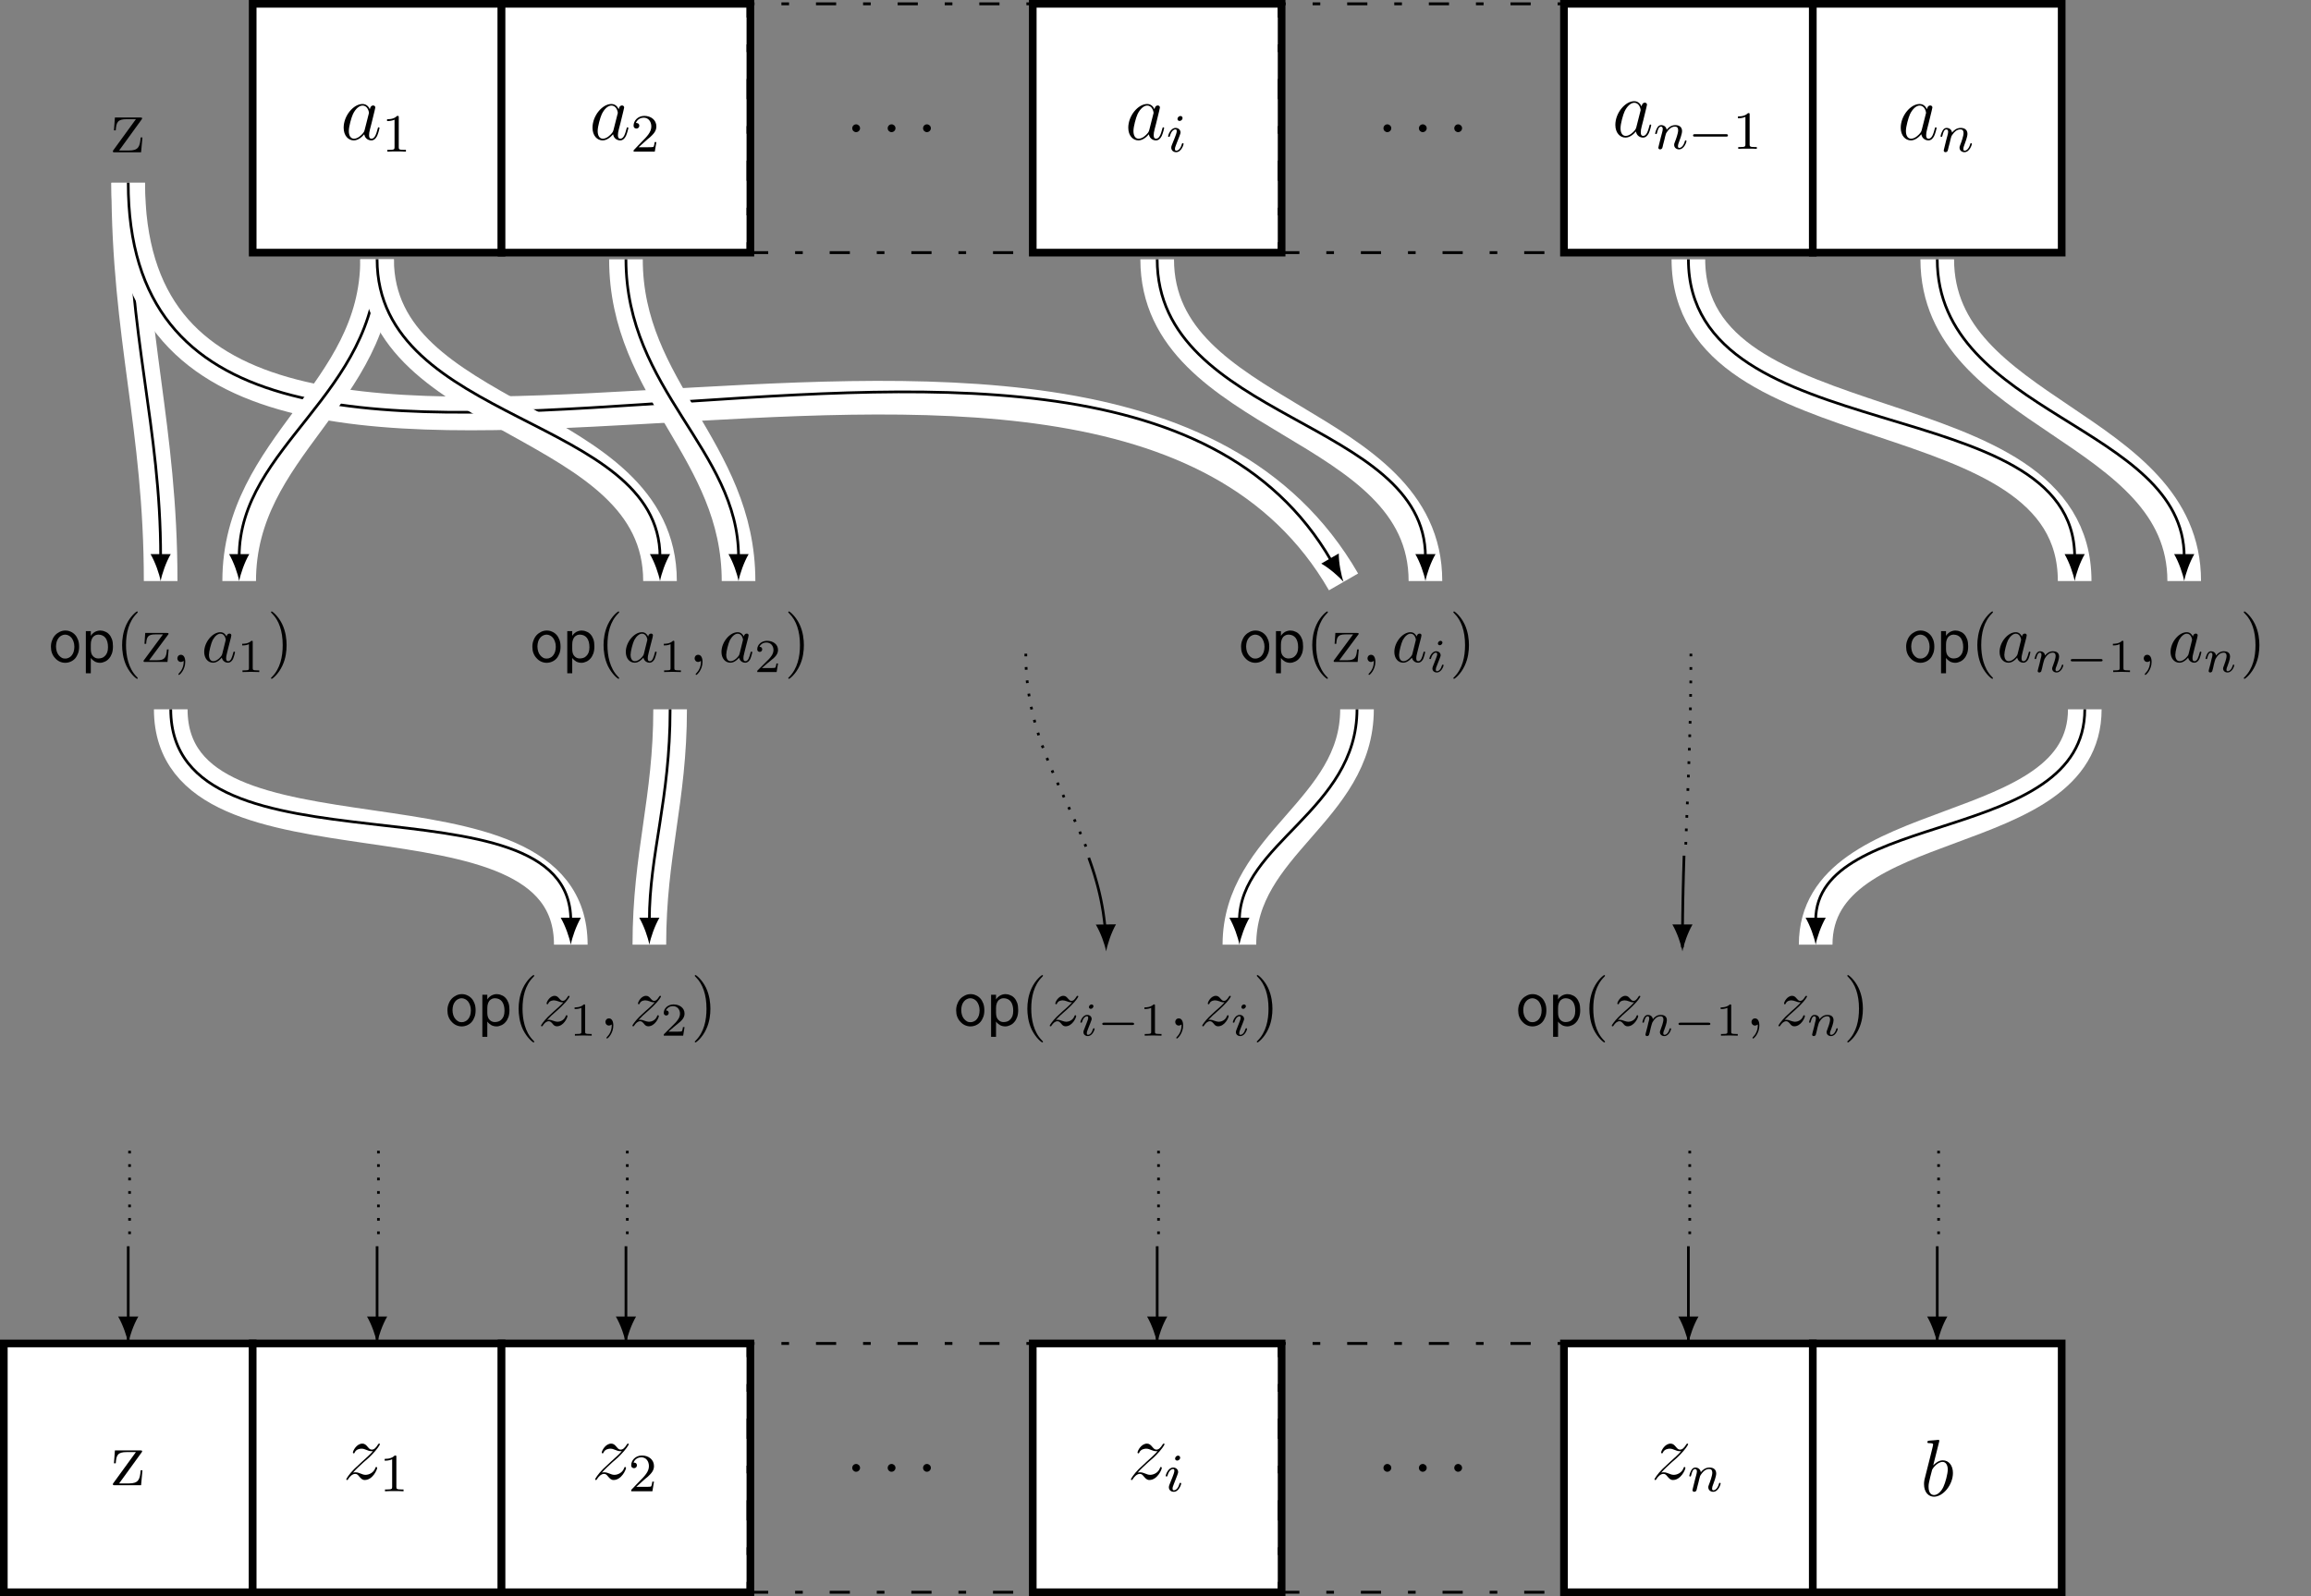 <?xml version="1.0" encoding="UTF-8"?>
<svg xmlns="http://www.w3.org/2000/svg" xmlns:xlink="http://www.w3.org/1999/xlink" width="342.212pt" height="236.409pt" viewBox="0 0 342.212 236.409" version="1.1">
<rect x="0" y="0" width="342.212" height="236.409" fill="#808080" stroke="none"/>
<defs>
<g>
<symbol overflow="visible" id="glyph0-0">
<path style="stroke:none;" d=""/>
</symbol>
<symbol overflow="visible" id="glyph0-1">
<path style="stroke:none;" d="M 3.594 -1.422 C 3.531 -1.219 3.531 -1.188 3.375 -0.969 C 3.109 -0.641 2.578 -0.125 2.016 -0.125 C 1.531 -0.125 1.25 -0.562 1.25 -1.266 C 1.25 -1.922 1.625 -3.266 1.859 -3.766 C 2.266 -4.609 2.828 -5.031 3.281 -5.031 C 4.078 -5.031 4.234 -4.047 4.234 -3.953 C 4.234 -3.938 4.203 -3.797 4.188 -3.766 Z M 4.359 -4.484 C 4.234 -4.797 3.906 -5.266 3.281 -5.266 C 1.938 -5.266 0.484 -3.531 0.484 -1.75 C 0.484 -0.578 1.172 0.125 1.984 0.125 C 2.641 0.125 3.203 -0.391 3.531 -0.781 C 3.656 -0.078 4.219 0.125 4.578 0.125 C 4.938 0.125 5.219 -0.094 5.438 -0.531 C 5.625 -0.938 5.797 -1.656 5.797 -1.703 C 5.797 -1.766 5.75 -1.812 5.672 -1.812 C 5.562 -1.812 5.562 -1.75 5.516 -1.578 C 5.328 -0.875 5.109 -0.125 4.609 -0.125 C 4.266 -0.125 4.25 -0.438 4.25 -0.672 C 4.25 -0.938 4.281 -1.078 4.391 -1.547 C 4.469 -1.844 4.531 -2.109 4.625 -2.453 C 5.062 -4.25 5.172 -4.672 5.172 -4.75 C 5.172 -4.906 5.047 -5.047 4.859 -5.047 C 4.484 -5.047 4.391 -4.625 4.359 -4.484 Z M 4.359 -4.484 "/>
</symbol>
<symbol overflow="visible" id="glyph0-2">
<path style="stroke:none;" d="M 2.203 -0.578 C 2.203 -0.922 1.906 -1.156 1.625 -1.156 C 1.281 -1.156 1.047 -0.875 1.047 -0.578 C 1.047 -0.234 1.328 0 1.609 0 C 1.953 0 2.203 -0.281 2.203 -0.578 Z M 2.203 -0.578 "/>
</symbol>
<symbol overflow="visible" id="glyph0-3">
<path style="stroke:none;" d="M 1.516 -0.969 C 2.031 -1.547 2.453 -1.922 3.047 -2.469 C 3.766 -3.078 4.078 -3.375 4.25 -3.562 C 5.078 -4.391 5.5 -5.078 5.5 -5.172 C 5.5 -5.266 5.406 -5.266 5.375 -5.266 C 5.297 -5.266 5.266 -5.219 5.219 -5.141 C 4.906 -4.625 4.625 -4.375 4.312 -4.375 C 4.062 -4.375 3.938 -4.484 3.703 -4.766 C 3.453 -5.062 3.25 -5.266 2.906 -5.266 C 2.031 -5.266 1.5 -4.188 1.5 -3.938 C 1.5 -3.891 1.516 -3.828 1.625 -3.828 C 1.719 -3.828 1.734 -3.875 1.766 -3.953 C 1.969 -4.438 2.547 -4.516 2.766 -4.516 C 3.031 -4.516 3.266 -4.438 3.516 -4.328 C 3.969 -4.141 4.156 -4.141 4.281 -4.141 C 4.359 -4.141 4.406 -4.141 4.469 -4.141 C 4.078 -3.688 3.438 -3.109 2.891 -2.625 L 1.688 -1.5 C 0.953 -0.766 0.516 -0.062 0.516 0.031 C 0.516 0.094 0.578 0.125 0.641 0.125 C 0.719 0.125 0.734 0.109 0.812 -0.031 C 1 -0.328 1.391 -0.781 1.828 -0.781 C 2.078 -0.781 2.203 -0.688 2.438 -0.391 C 2.672 -0.125 2.875 0.125 3.25 0.125 C 4.422 0.125 5.094 -1.406 5.094 -1.672 C 5.094 -1.719 5.078 -1.797 4.953 -1.797 C 4.859 -1.797 4.859 -1.75 4.812 -1.625 C 4.547 -0.922 3.844 -0.641 3.375 -0.641 C 3.125 -0.641 2.891 -0.719 2.641 -0.828 C 2.156 -1.016 2.031 -1.016 1.875 -1.016 C 1.75 -1.016 1.625 -1.016 1.516 -0.969 Z M 1.516 -0.969 "/>
</symbol>
<symbol overflow="visible" id="glyph0-4">
<path style="stroke:none;" d="M 2.766 -8 C 2.766 -8.047 2.797 -8.109 2.797 -8.172 C 2.797 -8.297 2.672 -8.297 2.656 -8.297 C 2.641 -8.297 2.219 -8.266 2 -8.234 C 1.797 -8.219 1.609 -8.203 1.406 -8.188 C 1.109 -8.156 1.031 -8.156 1.031 -7.938 C 1.031 -7.812 1.141 -7.812 1.266 -7.812 C 1.875 -7.812 1.875 -7.703 1.875 -7.594 C 1.875 -7.5 1.781 -7.156 1.734 -6.938 L 1.453 -5.797 C 1.328 -5.312 0.641 -2.609 0.594 -2.391 C 0.531 -2.094 0.531 -1.891 0.531 -1.734 C 0.531 -0.516 1.219 0.125 2 0.125 C 3.375 0.125 4.812 -1.656 4.812 -3.391 C 4.812 -4.5 4.203 -5.266 3.297 -5.266 C 2.672 -5.266 2.109 -4.75 1.891 -4.516 Z M 2.016 -0.125 C 1.625 -0.125 1.203 -0.406 1.203 -1.344 C 1.203 -1.734 1.25 -1.953 1.453 -2.797 C 1.5 -2.953 1.688 -3.719 1.734 -3.875 C 1.75 -3.969 2.469 -5.031 3.281 -5.031 C 3.797 -5.031 4.047 -4.5 4.047 -3.891 C 4.047 -3.312 3.703 -1.953 3.406 -1.344 C 3.109 -0.688 2.562 -0.125 2.016 -0.125 Z M 2.016 -0.125 "/>
</symbol>
<symbol overflow="visible" id="glyph1-0">
<path style="stroke:none;" d=""/>
</symbol>
<symbol overflow="visible" id="glyph1-1">
<path style="stroke:none;" d="M 2.5 -5.078 C 2.5 -5.297 2.484 -5.297 2.266 -5.297 C 1.938 -4.984 1.516 -4.797 0.766 -4.797 L 0.766 -4.531 C 0.984 -4.531 1.406 -4.531 1.875 -4.734 L 1.875 -0.656 C 1.875 -0.359 1.844 -0.266 1.094 -0.266 L 0.812 -0.266 L 0.812 0 C 1.141 -0.031 1.828 -0.031 2.188 -0.031 C 2.547 -0.031 3.234 -0.031 3.562 0 L 3.562 -0.266 L 3.281 -0.266 C 2.531 -0.266 2.5 -0.359 2.5 -0.656 Z M 2.5 -5.078 "/>
</symbol>
<symbol overflow="visible" id="glyph1-2">
<path style="stroke:none;" d="M 2.25 -1.625 C 2.375 -1.75 2.703 -2.016 2.844 -2.125 C 3.328 -2.578 3.797 -3.016 3.797 -3.734 C 3.797 -4.688 3 -5.297 2.016 -5.297 C 1.047 -5.297 0.422 -4.578 0.422 -3.859 C 0.422 -3.469 0.734 -3.422 0.844 -3.422 C 1.016 -3.422 1.266 -3.531 1.266 -3.844 C 1.266 -4.25 0.859 -4.25 0.766 -4.25 C 1 -4.844 1.531 -5.031 1.922 -5.031 C 2.656 -5.031 3.047 -4.406 3.047 -3.734 C 3.047 -2.906 2.469 -2.297 1.516 -1.344 L 0.516 -0.297 C 0.422 -0.219 0.422 -0.203 0.422 0 L 3.562 0 L 3.797 -1.422 L 3.547 -1.422 C 3.531 -1.266 3.469 -0.875 3.375 -0.719 C 3.328 -0.656 2.719 -0.656 2.594 -0.656 L 1.172 -0.656 Z M 2.25 -1.625 "/>
</symbol>
<symbol overflow="visible" id="glyph2-0">
<path style="stroke:none;" d=""/>
</symbol>
<symbol overflow="visible" id="glyph2-1">
<path style="stroke:none;" d="M 2.375 -4.969 C 2.375 -5.141 2.25 -5.281 2.062 -5.281 C 1.859 -5.281 1.625 -5.078 1.625 -4.844 C 1.625 -4.672 1.75 -4.547 1.938 -4.547 C 2.141 -4.547 2.375 -4.734 2.375 -4.969 Z M 1.219 -2.047 L 0.781 -0.953 C 0.734 -0.828 0.703 -0.734 0.703 -0.594 C 0.703 -0.203 1 0.078 1.422 0.078 C 2.203 0.078 2.531 -1.031 2.531 -1.141 C 2.531 -1.219 2.469 -1.25 2.406 -1.25 C 2.312 -1.25 2.297 -1.188 2.266 -1.109 C 2.094 -0.469 1.766 -0.141 1.438 -0.141 C 1.344 -0.141 1.25 -0.188 1.25 -0.391 C 1.25 -0.594 1.312 -0.734 1.406 -0.984 C 1.484 -1.188 1.562 -1.406 1.656 -1.625 L 1.906 -2.266 C 1.969 -2.453 2.078 -2.703 2.078 -2.844 C 2.078 -3.234 1.75 -3.516 1.344 -3.516 C 0.578 -3.516 0.234 -2.406 0.234 -2.297 C 0.234 -2.219 0.297 -2.188 0.359 -2.188 C 0.469 -2.188 0.469 -2.234 0.5 -2.312 C 0.719 -3.078 1.078 -3.297 1.328 -3.297 C 1.438 -3.297 1.516 -3.25 1.516 -3.031 C 1.516 -2.953 1.5 -2.844 1.422 -2.594 Z M 1.219 -2.047 "/>
</symbol>
<symbol overflow="visible" id="glyph2-2">
<path style="stroke:none;" d="M 1.594 -1.312 C 1.625 -1.422 1.703 -1.734 1.719 -1.844 C 1.828 -2.281 1.828 -2.281 2.016 -2.547 C 2.281 -2.938 2.656 -3.297 3.188 -3.297 C 3.469 -3.297 3.641 -3.125 3.641 -2.75 C 3.641 -2.312 3.312 -1.406 3.156 -1.016 C 3.047 -0.75 3.047 -0.703 3.047 -0.594 C 3.047 -0.141 3.422 0.078 3.766 0.078 C 4.547 0.078 4.875 -1.031 4.875 -1.141 C 4.875 -1.219 4.812 -1.25 4.75 -1.25 C 4.656 -1.25 4.641 -1.188 4.625 -1.109 C 4.438 -0.453 4.094 -0.141 3.797 -0.141 C 3.672 -0.141 3.609 -0.219 3.609 -0.406 C 3.609 -0.594 3.672 -0.766 3.75 -0.969 C 3.859 -1.266 4.219 -2.188 4.219 -2.625 C 4.219 -3.234 3.797 -3.516 3.234 -3.516 C 2.578 -3.516 2.172 -3.125 1.938 -2.828 C 1.875 -3.266 1.531 -3.516 1.125 -3.516 C 0.844 -3.516 0.641 -3.328 0.516 -3.078 C 0.312 -2.703 0.234 -2.312 0.234 -2.297 C 0.234 -2.219 0.297 -2.188 0.359 -2.188 C 0.469 -2.188 0.469 -2.219 0.531 -2.438 C 0.625 -2.828 0.766 -3.297 1.094 -3.297 C 1.312 -3.297 1.359 -3.094 1.359 -2.922 C 1.359 -2.766 1.312 -2.625 1.25 -2.359 C 1.234 -2.297 1.109 -1.828 1.078 -1.719 L 0.781 -0.516 C 0.75 -0.391 0.703 -0.203 0.703 -0.172 C 0.703 0.016 0.859 0.078 0.969 0.078 C 1.109 0.078 1.234 -0.016 1.281 -0.109 C 1.312 -0.156 1.375 -0.438 1.406 -0.594 Z M 1.594 -1.312 "/>
</symbol>
<symbol overflow="visible" id="glyph3-0">
<path style="stroke:none;" d=""/>
</symbol>
<symbol overflow="visible" id="glyph3-1">
<path style="stroke:none;" d="M 5.562 -1.812 C 5.703 -1.812 5.875 -1.812 5.875 -1.984 C 5.875 -2.172 5.703 -2.172 5.562 -2.172 L 1 -2.172 C 0.875 -2.172 0.703 -2.172 0.703 -1.984 C 0.703 -1.812 0.875 -1.812 1 -1.812 Z M 5.562 -1.812 "/>
</symbol>
<symbol overflow="visible" id="glyph4-0">
<path style="stroke:none;" d=""/>
</symbol>
<symbol overflow="visible" id="glyph4-1">
<path style="stroke:none;" d="M 4.547 -4.812 C 4.656 -4.953 4.656 -4.969 4.656 -5.016 C 4.656 -5.156 4.578 -5.156 4.375 -5.156 L 0.625 -5.156 L 0.484 -3.25 L 0.75 -3.25 C 0.828 -4.469 1.047 -4.906 2.359 -4.906 L 3.734 -4.906 L 0.328 -0.219 C 0.328 0 0.344 0 0.609 0 L 4.5 0 L 4.703 -2.203 L 4.438 -2.203 C 4.328 -0.844 4.125 -0.266 2.703 -0.266 L 1.25 -0.266 Z M 4.547 -4.812 "/>
</symbol>
<symbol overflow="visible" id="glyph5-0">
<path style="stroke:none;" d=""/>
</symbol>
<symbol overflow="visible" id="glyph5-1">
<path style="stroke:none;" d="M 2.531 -4.656 C 2.25 -4.656 1.984 -4.594 1.719 -4.469 C 1.469 -4.344 1.234 -4.188 1.031 -3.969 C 0.844 -3.766 0.688 -3.516 0.578 -3.203 C 0.453 -2.906 0.406 -2.594 0.406 -2.25 C 0.406 -1.906 0.453 -1.594 0.562 -1.312 C 0.672 -1.016 0.844 -0.75 1.031 -0.562 C 1.219 -0.344 1.453 -0.172 1.688 -0.062 C 1.953 0.062 2.234 0.125 2.516 0.125 C 2.812 0.125 3.078 0.062 3.328 -0.047 C 3.578 -0.156 3.797 -0.312 3.984 -0.516 C 4.172 -0.734 4.312 -0.984 4.422 -1.281 C 4.531 -1.562 4.578 -1.906 4.578 -2.266 C 4.578 -2.641 4.531 -2.969 4.422 -3.266 C 4.312 -3.562 4.172 -3.812 3.984 -4.016 C 3.781 -4.234 3.562 -4.391 3.328 -4.484 C 3.078 -4.609 2.812 -4.656 2.531 -4.656 Z M 3.875 -2.25 C 3.875 -1.969 3.828 -1.719 3.766 -1.5 C 3.688 -1.281 3.594 -1.094 3.469 -0.953 C 3.344 -0.797 3.203 -0.688 3.047 -0.625 C 2.875 -0.531 2.719 -0.5 2.516 -0.5 C 2.328 -0.5 2.156 -0.531 2 -0.625 C 1.828 -0.719 1.688 -0.844 1.562 -1 C 1.438 -1.156 1.328 -1.344 1.266 -1.562 C 1.203 -1.781 1.156 -2.031 1.156 -2.297 C 1.156 -2.562 1.203 -2.812 1.266 -3.031 C 1.328 -3.234 1.438 -3.422 1.562 -3.578 C 1.688 -3.734 1.828 -3.844 2 -3.922 C 2.156 -4 2.328 -4.047 2.5 -4.047 C 2.688 -4.047 2.844 -4 3.016 -3.922 C 3.188 -3.844 3.312 -3.734 3.453 -3.578 C 3.578 -3.422 3.672 -3.234 3.75 -3.016 C 3.828 -2.797 3.875 -2.547 3.875 -2.25 Z M 3.875 -2.25 "/>
</symbol>
<symbol overflow="visible" id="glyph5-2">
<path style="stroke:none;" d="M 0.594 -4.562 L 0.594 1.672 L 1.328 1.672 L 1.328 -0.594 C 1.484 -0.375 1.688 -0.203 1.922 -0.062 C 2.156 0.062 2.422 0.125 2.703 0.125 C 2.938 0.125 3.172 0.062 3.406 -0.047 C 3.625 -0.141 3.844 -0.297 4.016 -0.5 C 4.203 -0.703 4.344 -0.953 4.453 -1.25 C 4.562 -1.562 4.609 -1.906 4.609 -2.312 C 4.609 -2.719 4.562 -3.062 4.469 -3.344 C 4.359 -3.641 4.219 -3.891 4.047 -4.078 C 3.875 -4.266 3.672 -4.422 3.422 -4.5 C 3.203 -4.609 2.953 -4.656 2.719 -4.656 C 2.453 -4.656 2.188 -4.578 1.938 -4.453 C 1.688 -4.297 1.469 -4.109 1.328 -3.859 L 1.328 -4.562 Z M 1.328 -1.891 L 1.328 -2.578 C 1.328 -2.859 1.359 -3.094 1.438 -3.297 C 1.5 -3.469 1.594 -3.625 1.688 -3.734 C 1.812 -3.844 1.938 -3.922 2.078 -3.984 C 2.219 -4.031 2.359 -4.047 2.484 -4.047 C 2.922 -4.031 3.266 -3.875 3.516 -3.547 C 3.75 -3.219 3.875 -2.766 3.875 -2.188 C 3.875 -1.859 3.828 -1.594 3.75 -1.391 C 3.656 -1.172 3.547 -1 3.406 -0.875 C 3.266 -0.734 3.125 -0.641 2.953 -0.594 C 2.781 -0.547 2.625 -0.516 2.453 -0.516 C 2.141 -0.516 1.875 -0.625 1.672 -0.844 C 1.453 -1.047 1.328 -1.406 1.328 -1.891 Z M 1.328 -1.891 "/>
</symbol>
<symbol overflow="visible" id="glyph6-0">
<path style="stroke:none;" d=""/>
</symbol>
<symbol overflow="visible" id="glyph6-1">
<path style="stroke:none;" d="M 3.297 2.391 C 3.297 2.359 3.297 2.344 3.125 2.172 C 1.891 0.922 1.562 -0.969 1.562 -2.5 C 1.562 -4.234 1.938 -5.969 3.172 -7.203 C 3.297 -7.328 3.297 -7.344 3.297 -7.375 C 3.297 -7.453 3.266 -7.484 3.203 -7.484 C 3.094 -7.484 2.203 -6.797 1.609 -5.531 C 1.109 -4.438 0.984 -3.328 0.984 -2.5 C 0.984 -1.719 1.094 -0.516 1.641 0.625 C 2.25 1.844 3.094 2.5 3.203 2.5 C 3.266 2.5 3.297 2.469 3.297 2.391 Z M 3.297 2.391 "/>
</symbol>
<symbol overflow="visible" id="glyph6-2">
<path style="stroke:none;" d="M 3.891 -4 C 3.984 -4.109 3.984 -4.125 3.984 -4.172 C 3.984 -4.297 3.891 -4.297 3.719 -4.297 L 0.531 -4.297 L 0.422 -2.688 L 0.672 -2.688 C 0.734 -3.703 0.922 -4.078 2.016 -4.078 L 3.156 -4.078 L 0.375 -0.312 C 0.281 -0.203 0.281 -0.188 0.281 -0.141 C 0.281 0 0.344 0 0.531 0 L 3.828 0 L 4 -1.859 L 3.75 -1.859 C 3.656 -0.688 3.453 -0.25 2.297 -0.25 L 1.109 -0.25 Z M 3.891 -4 "/>
</symbol>
<symbol overflow="visible" id="glyph6-3">
<path style="stroke:none;" d="M 2.875 -2.5 C 2.875 -3.266 2.766 -4.469 2.219 -5.609 C 1.625 -6.828 0.766 -7.484 0.672 -7.484 C 0.609 -7.484 0.562 -7.438 0.562 -7.375 C 0.562 -7.344 0.562 -7.328 0.75 -7.141 C 1.734 -6.156 2.297 -4.578 2.297 -2.5 C 2.297 -0.781 1.938 0.969 0.703 2.219 C 0.562 2.344 0.562 2.359 0.562 2.391 C 0.562 2.453 0.609 2.5 0.672 2.5 C 0.766 2.5 1.672 1.812 2.25 0.547 C 2.766 -0.547 2.875 -1.656 2.875 -2.5 Z M 2.875 -2.5 "/>
</symbol>
<symbol overflow="visible" id="glyph7-0">
<path style="stroke:none;" d=""/>
</symbol>
<symbol overflow="visible" id="glyph7-1">
<path style="stroke:none;" d="M 2.031 -0.016 C 2.031 -0.672 1.781 -1.062 1.391 -1.062 C 1.062 -1.062 0.859 -0.812 0.859 -0.531 C 0.859 -0.266 1.062 0 1.391 0 C 1.5 0 1.641 -0.047 1.734 -0.125 C 1.766 -0.156 1.781 -0.156 1.781 -0.156 C 1.797 -0.156 1.797 -0.156 1.797 -0.016 C 1.797 0.734 1.453 1.328 1.125 1.656 C 1.016 1.766 1.016 1.781 1.016 1.812 C 1.016 1.891 1.062 1.922 1.109 1.922 C 1.219 1.922 2.031 1.156 2.031 -0.016 Z M 2.031 -0.016 "/>
</symbol>
<symbol overflow="visible" id="glyph7-2">
<path style="stroke:none;" d="M 3.719 -3.766 C 3.531 -4.141 3.25 -4.406 2.797 -4.406 C 1.641 -4.406 0.406 -2.938 0.406 -1.484 C 0.406 -0.547 0.953 0.109 1.719 0.109 C 1.922 0.109 2.422 0.062 3.016 -0.641 C 3.094 -0.219 3.453 0.109 3.922 0.109 C 4.281 0.109 4.5 -0.125 4.672 -0.438 C 4.828 -0.797 4.969 -1.406 4.969 -1.422 C 4.969 -1.531 4.875 -1.531 4.844 -1.531 C 4.75 -1.531 4.734 -1.484 4.703 -1.344 C 4.531 -0.703 4.359 -0.109 3.953 -0.109 C 3.672 -0.109 3.656 -0.375 3.656 -0.562 C 3.656 -0.781 3.672 -0.875 3.781 -1.312 C 3.891 -1.719 3.906 -1.828 4 -2.203 L 4.359 -3.594 C 4.422 -3.875 4.422 -3.891 4.422 -3.938 C 4.422 -4.109 4.312 -4.203 4.141 -4.203 C 3.891 -4.203 3.75 -3.984 3.719 -3.766 Z M 3.078 -1.188 C 3.016 -1 3.016 -0.984 2.875 -0.812 C 2.438 -0.266 2.031 -0.109 1.75 -0.109 C 1.25 -0.109 1.109 -0.656 1.109 -1.047 C 1.109 -1.547 1.422 -2.766 1.656 -3.234 C 1.969 -3.812 2.406 -4.188 2.812 -4.188 C 3.453 -4.188 3.594 -3.375 3.594 -3.312 C 3.594 -3.25 3.578 -3.188 3.562 -3.141 Z M 3.078 -1.188 "/>
</symbol>
<symbol overflow="visible" id="glyph7-3">
<path style="stroke:none;" d="M 1.328 -0.828 C 1.859 -1.406 2.156 -1.656 2.516 -1.969 C 2.516 -1.969 3.125 -2.5 3.484 -2.859 C 4.438 -3.781 4.656 -4.266 4.656 -4.312 C 4.656 -4.406 4.562 -4.406 4.547 -4.406 C 4.469 -4.406 4.453 -4.391 4.391 -4.297 C 4.094 -3.812 3.891 -3.656 3.656 -3.656 C 3.406 -3.656 3.297 -3.812 3.141 -3.984 C 2.953 -4.203 2.781 -4.406 2.453 -4.406 C 1.703 -4.406 1.25 -3.484 1.25 -3.266 C 1.25 -3.219 1.281 -3.156 1.359 -3.156 C 1.453 -3.156 1.469 -3.203 1.5 -3.266 C 1.688 -3.734 2.266 -3.734 2.344 -3.734 C 2.547 -3.734 2.734 -3.672 2.969 -3.594 C 3.375 -3.438 3.484 -3.438 3.734 -3.438 C 3.375 -3.016 2.547 -2.297 2.359 -2.141 L 1.453 -1.297 C 0.781 -0.625 0.422 -0.062 0.422 0.016 C 0.422 0.109 0.531 0.109 0.547 0.109 C 0.625 0.109 0.641 0.094 0.703 -0.016 C 0.938 -0.375 1.234 -0.641 1.562 -0.641 C 1.781 -0.641 1.891 -0.547 2.141 -0.266 C 2.297 -0.047 2.484 0.109 2.766 0.109 C 3.766 0.109 4.344 -1.156 4.344 -1.422 C 4.344 -1.469 4.297 -1.531 4.219 -1.531 C 4.125 -1.531 4.109 -1.469 4.078 -1.391 C 3.844 -0.75 3.203 -0.562 2.875 -0.562 C 2.688 -0.562 2.5 -0.625 2.297 -0.688 C 1.953 -0.812 1.797 -0.859 1.594 -0.859 C 1.578 -0.859 1.422 -0.859 1.328 -0.828 Z M 1.328 -0.828 "/>
</symbol>
<symbol overflow="visible" id="glyph8-0">
<path style="stroke:none;" d=""/>
</symbol>
<symbol overflow="visible" id="glyph8-1">
<path style="stroke:none;" d="M 2.328 -4.438 C 2.328 -4.625 2.328 -4.625 2.125 -4.625 C 1.672 -4.188 1.047 -4.188 0.766 -4.188 L 0.766 -3.938 C 0.922 -3.938 1.391 -3.938 1.766 -4.125 L 1.766 -0.578 C 1.766 -0.344 1.766 -0.25 1.078 -0.25 L 0.812 -0.25 L 0.812 0 C 0.938 0 1.797 -0.031 2.047 -0.031 C 2.266 -0.031 3.141 0 3.297 0 L 3.297 -0.25 L 3.031 -0.25 C 2.328 -0.25 2.328 -0.344 2.328 -0.578 Z M 2.328 -4.438 "/>
</symbol>
<symbol overflow="visible" id="glyph8-2">
<path style="stroke:none;" d="M 3.516 -1.266 L 3.281 -1.266 C 3.266 -1.109 3.188 -0.703 3.094 -0.641 C 3.047 -0.594 2.516 -0.594 2.406 -0.594 L 1.125 -0.594 C 1.859 -1.234 2.109 -1.438 2.516 -1.766 C 3.031 -2.172 3.516 -2.609 3.516 -3.266 C 3.516 -4.109 2.781 -4.625 1.891 -4.625 C 1.031 -4.625 0.438 -4.016 0.438 -3.375 C 0.438 -3.031 0.734 -2.984 0.812 -2.984 C 0.969 -2.984 1.172 -3.109 1.172 -3.359 C 1.172 -3.484 1.125 -3.734 0.766 -3.734 C 0.984 -4.219 1.453 -4.375 1.781 -4.375 C 2.484 -4.375 2.844 -3.828 2.844 -3.266 C 2.844 -2.656 2.406 -2.188 2.188 -1.938 L 0.516 -0.266 C 0.438 -0.203 0.438 -0.188 0.438 0 L 3.312 0 Z M 3.516 -1.266 "/>
</symbol>
<symbol overflow="visible" id="glyph9-0">
<path style="stroke:none;" d=""/>
</symbol>
<symbol overflow="visible" id="glyph9-1">
<path style="stroke:none;" d="M 2.266 -4.359 C 2.266 -4.469 2.172 -4.625 1.984 -4.625 C 1.797 -4.625 1.594 -4.438 1.594 -4.234 C 1.594 -4.125 1.672 -3.969 1.875 -3.969 C 2.062 -3.969 2.266 -4.172 2.266 -4.359 Z M 0.844 -0.812 C 0.812 -0.719 0.781 -0.641 0.781 -0.516 C 0.781 -0.188 1.047 0.062 1.438 0.062 C 2.125 0.062 2.438 -0.891 2.438 -1 C 2.438 -1.094 2.344 -1.094 2.328 -1.094 C 2.234 -1.094 2.219 -1.047 2.188 -0.969 C 2.031 -0.406 1.734 -0.125 1.453 -0.125 C 1.312 -0.125 1.281 -0.219 1.281 -0.375 C 1.281 -0.531 1.328 -0.656 1.391 -0.812 C 1.469 -1 1.547 -1.188 1.609 -1.375 C 1.672 -1.547 1.938 -2.172 1.953 -2.266 C 1.984 -2.328 2 -2.406 2 -2.484 C 2 -2.812 1.719 -3.078 1.344 -3.078 C 0.641 -3.078 0.328 -2.125 0.328 -2 C 0.328 -1.922 0.422 -1.922 0.453 -1.922 C 0.547 -1.922 0.547 -1.953 0.578 -2.031 C 0.75 -2.625 1.062 -2.875 1.312 -2.875 C 1.422 -2.875 1.484 -2.828 1.484 -2.641 C 1.484 -2.469 1.453 -2.375 1.281 -1.938 Z M 0.844 -0.812 "/>
</symbol>
<symbol overflow="visible" id="glyph9-2">
<path style="stroke:none;" d="M 0.844 -0.438 C 0.828 -0.344 0.781 -0.172 0.781 -0.156 C 0.781 0 0.906 0.062 1.016 0.062 C 1.141 0.062 1.25 -0.016 1.297 -0.078 C 1.328 -0.141 1.375 -0.375 1.422 -0.516 C 1.453 -0.641 1.531 -0.969 1.562 -1.141 C 1.609 -1.297 1.656 -1.453 1.688 -1.609 C 1.766 -1.891 1.781 -1.953 1.984 -2.234 C 2.172 -2.516 2.5 -2.875 3.031 -2.875 C 3.422 -2.875 3.438 -2.516 3.438 -2.391 C 3.438 -1.969 3.141 -1.203 3.031 -0.906 C 2.953 -0.703 2.922 -0.641 2.922 -0.531 C 2.922 -0.156 3.219 0.062 3.578 0.062 C 4.281 0.062 4.578 -0.891 4.578 -1 C 4.578 -1.094 4.5 -1.094 4.469 -1.094 C 4.375 -1.094 4.375 -1.047 4.344 -0.969 C 4.188 -0.406 3.875 -0.125 3.609 -0.125 C 3.453 -0.125 3.422 -0.219 3.422 -0.375 C 3.422 -0.531 3.469 -0.625 3.594 -0.938 C 3.672 -1.156 3.953 -1.891 3.953 -2.281 C 3.953 -2.953 3.422 -3.078 3.047 -3.078 C 2.469 -3.078 2.078 -2.719 1.875 -2.438 C 1.828 -2.922 1.422 -3.078 1.125 -3.078 C 0.828 -3.078 0.672 -2.859 0.578 -2.703 C 0.422 -2.438 0.328 -2.047 0.328 -2 C 0.328 -1.922 0.422 -1.922 0.453 -1.922 C 0.547 -1.922 0.547 -1.938 0.594 -2.125 C 0.703 -2.531 0.844 -2.875 1.109 -2.875 C 1.297 -2.875 1.344 -2.719 1.344 -2.531 C 1.344 -2.406 1.281 -2.141 1.219 -1.953 C 1.172 -1.766 1.109 -1.484 1.078 -1.328 Z M 0.844 -0.438 "/>
</symbol>
<symbol overflow="visible" id="glyph10-0">
<path style="stroke:none;" d=""/>
</symbol>
<symbol overflow="visible" id="glyph10-1">
<path style="stroke:none;" d="M 5.188 -1.578 C 5.297 -1.578 5.469 -1.578 5.469 -1.734 C 5.469 -1.922 5.297 -1.922 5.188 -1.922 L 1.031 -1.922 C 0.922 -1.922 0.75 -1.922 0.75 -1.75 C 0.75 -1.578 0.906 -1.578 1.031 -1.578 Z M 5.188 -1.578 "/>
</symbol>
</g>
<clipPath id="clip1">
  <path d="M 0 198 L 38 198 L 38 236.41 L 0 236.41 Z M 0 198 "/>
</clipPath>
<clipPath id="clip2">
  <path d="M 36 198 L 75 198 L 75 236.41 L 36 236.41 Z M 36 198 "/>
</clipPath>
<clipPath id="clip3">
  <path d="M 73 198 L 112 198 L 112 236.41 L 73 236.41 Z M 73 198 "/>
</clipPath>
<clipPath id="clip4">
  <path d="M 110 198 L 154 198 L 154 236.41 L 110 236.41 Z M 110 198 "/>
</clipPath>
<clipPath id="clip5">
  <path d="M 152 198 L 191 198 L 191 236.41 L 152 236.41 Z M 152 198 "/>
</clipPath>
<clipPath id="clip6">
  <path d="M 189 198 L 233 198 L 233 236.41 L 189 236.41 Z M 189 198 "/>
</clipPath>
<clipPath id="clip7">
  <path d="M 231 198 L 270 198 L 270 236.41 L 231 236.41 Z M 231 198 "/>
</clipPath>
<clipPath id="clip8">
  <path d="M 267 198 L 306 198 L 306 236.41 L 267 236.41 Z M 267 198 "/>
</clipPath>
<clipPath id="clip9">
  <path d="M 179 0 L 342.211 0 L 342.211 157 L 179 157 Z M 179 0 "/>
</clipPath>
<clipPath id="clip10">
  <path d="M 216 0 L 342.211 0 L 342.211 157 L 216 157 Z M 216 0 "/>
</clipPath>
<clipPath id="clip11">
  <path d="M 198 34 L 342.211 34 L 342.211 211 L 198 211 Z M 198 34 "/>
</clipPath>
</defs>
<g id="surface1">
<path style="fill-rule:nonzero;fill:rgb(100%,100%,100%);fill-opacity:1;stroke-width:1.134;stroke-linecap:butt;stroke-linejoin:miter;stroke:rgb(0%,0%,0%);stroke-opacity:1;stroke-miterlimit:10;" d="M -18.425 -18.426 L 18.427 -18.426 L 18.427 18.426 L -18.425 18.426 Z M -18.425 -18.426 " transform="matrix(1,0,0,-1,55.843,18.992)"/>
<g style="fill:rgb(0%,0%,0%);fill-opacity:1;">
  <use xlink:href="#glyph0-1" x="50.404" y="20.669"/>
</g>
<g style="fill:rgb(0%,0%,0%);fill-opacity:1;">
  <use xlink:href="#glyph1-1" x="56.549" y="22.462"/>
</g>
<path style="fill-rule:nonzero;fill:rgb(100%,100%,100%);fill-opacity:1;stroke-width:1.134;stroke-linecap:butt;stroke-linejoin:miter;stroke:rgb(0%,0%,0%);stroke-opacity:1;stroke-miterlimit:10;" d="M -18.427 -18.426 L 18.424 -18.426 L 18.424 18.426 L -18.427 18.426 Z M -18.427 -18.426 " transform="matrix(1,0,0,-1,92.693,18.992)"/>
<g style="fill:rgb(0%,0%,0%);fill-opacity:1;">
  <use xlink:href="#glyph0-1" x="87.254" y="20.669"/>
</g>
<g style="fill:rgb(0%,0%,0%);fill-opacity:1;">
  <use xlink:href="#glyph1-2" x="93.399" y="22.462"/>
</g>
<path style="fill:none;stroke-width:0.425;stroke-linecap:butt;stroke-linejoin:miter;stroke:rgb(0%,0%,0%);stroke-opacity:1;stroke-dasharray:2.989,3.985,1.134,3.985;stroke-miterlimit:10;" d="M -21.258 -18.426 L 21.261 -18.426 L 21.261 18.426 L -21.258 18.426 Z M -21.258 -18.426 " transform="matrix(1,0,0,-1,132.024,18.992)"/>
<g style="fill:rgb(0%,0%,0%);fill-opacity:1;">
  <use xlink:href="#glyph0-2" x="125.154" y="19.573"/>
</g>
<g style="fill:rgb(0%,0%,0%);fill-opacity:1;">
  <use xlink:href="#glyph0-2" x="130.402" y="19.573"/>
</g>
<g style="fill:rgb(0%,0%,0%);fill-opacity:1;">
  <use xlink:href="#glyph0-2" x="135.639" y="19.573"/>
</g>
<path style="fill-rule:nonzero;fill:rgb(100%,100%,100%);fill-opacity:1;stroke-width:1.134;stroke-linecap:butt;stroke-linejoin:miter;stroke:rgb(0%,0%,0%);stroke-opacity:1;stroke-miterlimit:10;" d="M -18.425 -18.426 L 18.426 -18.426 L 18.426 18.426 L -18.425 18.426 Z M -18.425 -18.426 " transform="matrix(1,0,0,-1,171.355,18.992)"/>
<g style="fill:rgb(0%,0%,0%);fill-opacity:1;">
  <use xlink:href="#glyph0-1" x="166.591" y="20.669"/>
</g>
<g style="fill:rgb(0%,0%,0%);fill-opacity:1;">
  <use xlink:href="#glyph2-1" x="172.736" y="22.462"/>
</g>
<path style="fill:none;stroke-width:0.425;stroke-linecap:butt;stroke-linejoin:miter;stroke:rgb(0%,0%,0%);stroke-opacity:1;stroke-dasharray:2.989,3.985,1.134,3.985;stroke-miterlimit:10;" d="M -21.26 -18.426 L 21.259 -18.426 L 21.259 18.426 L -21.26 18.426 Z M -21.26 -18.426 " transform="matrix(1,0,0,-1,210.686,18.992)"/>
<g style="fill:rgb(0%,0%,0%);fill-opacity:1;">
  <use xlink:href="#glyph0-2" x="203.816" y="19.573"/>
</g>
<g style="fill:rgb(0%,0%,0%);fill-opacity:1;">
  <use xlink:href="#glyph0-2" x="209.064" y="19.573"/>
</g>
<g style="fill:rgb(0%,0%,0%);fill-opacity:1;">
  <use xlink:href="#glyph0-2" x="214.301" y="19.573"/>
</g>
<path style="fill-rule:nonzero;fill:rgb(100%,100%,100%);fill-opacity:1;stroke-width:1.134;stroke-linecap:butt;stroke-linejoin:miter;stroke:rgb(0%,0%,0%);stroke-opacity:1;stroke-miterlimit:10;" d="M -18.427 -18.426 L 18.424 -18.426 L 18.424 18.426 L -18.427 18.426 Z M -18.427 -18.426 " transform="matrix(1,0,0,-1,250.017,18.992)"/>
<g style="fill:rgb(0%,0%,0%);fill-opacity:1;">
  <use xlink:href="#glyph0-1" x="238.716" y="20.254"/>
</g>
<g style="fill:rgb(0%,0%,0%);fill-opacity:1;">
  <use xlink:href="#glyph2-2" x="244.861" y="22.047"/>
</g>
<g style="fill:rgb(0%,0%,0%);fill-opacity:1;">
  <use xlink:href="#glyph3-1" x="249.999" y="22.047"/>
</g>
<g style="fill:rgb(0%,0%,0%);fill-opacity:1;">
  <use xlink:href="#glyph1-1" x="256.586" y="22.047"/>
</g>
<path style="fill-rule:nonzero;fill:rgb(100%,100%,100%);fill-opacity:1;stroke-width:1.134;stroke-linecap:butt;stroke-linejoin:miter;stroke:rgb(0%,0%,0%);stroke-opacity:1;stroke-miterlimit:10;" d="M -18.426 -18.426 L 18.426 -18.426 L 18.426 18.426 L -18.426 18.426 Z M -18.426 -18.426 " transform="matrix(1,0,0,-1,286.867,18.992)"/>
<g style="fill:rgb(0%,0%,0%);fill-opacity:1;">
  <use xlink:href="#glyph0-1" x="280.977" y="20.669"/>
</g>
<g style="fill:rgb(0%,0%,0%);fill-opacity:1;">
  <use xlink:href="#glyph2-2" x="287.122" y="22.462"/>
</g>
<path style=" stroke:none;fill-rule:nonzero;fill:rgb(100%,100%,100%);fill-opacity:1;" d="M 0.566 235.844 L 37.418 235.844 L 37.418 198.992 L 0.566 198.992 Z M 0.566 235.844 "/>
<g clip-path="url(#clip1)" clip-rule="nonzero">
<path style="fill:none;stroke-width:1.134;stroke-linecap:butt;stroke-linejoin:miter;stroke:rgb(0%,0%,0%);stroke-opacity:1;stroke-miterlimit:10;" d="M -18.426 -18.427 L 18.426 -18.427 L 18.426 18.425 L -18.426 18.425 Z M -18.426 -18.427 " transform="matrix(1,0,0,-1,18.992,217.417)"/>
</g>
<g style="fill:rgb(0%,0%,0%);fill-opacity:1;">
  <use xlink:href="#glyph4-1" x="16.391" y="219.991"/>
</g>
<path style=" stroke:none;fill-rule:nonzero;fill:rgb(100%,100%,100%);fill-opacity:1;" d="M 37.418 235.844 L 74.27 235.844 L 74.27 198.992 L 37.418 198.992 Z M 37.418 235.844 "/>
<g clip-path="url(#clip2)" clip-rule="nonzero">
<path style="fill:none;stroke-width:1.134;stroke-linecap:butt;stroke-linejoin:miter;stroke:rgb(0%,0%,0%);stroke-opacity:1;stroke-miterlimit:10;" d="M -18.425 -18.427 L 18.427 -18.427 L 18.427 18.425 L -18.425 18.425 Z M -18.425 -18.427 " transform="matrix(1,0,0,-1,55.843,217.417)"/>
</g>
<g style="fill:rgb(0%,0%,0%);fill-opacity:1;">
  <use xlink:href="#glyph0-3" x="50.758" y="219.094"/>
</g>
<g style="fill:rgb(0%,0%,0%);fill-opacity:1;">
  <use xlink:href="#glyph1-1" x="56.195" y="220.887"/>
</g>
<path style=" stroke:none;fill-rule:nonzero;fill:rgb(100%,100%,100%);fill-opacity:1;" d="M 74.266 235.844 L 111.117 235.844 L 111.117 198.992 L 74.266 198.992 Z M 74.266 235.844 "/>
<g clip-path="url(#clip3)" clip-rule="nonzero">
<path style="fill:none;stroke-width:1.134;stroke-linecap:butt;stroke-linejoin:miter;stroke:rgb(0%,0%,0%);stroke-opacity:1;stroke-miterlimit:10;" d="M -18.427 -18.427 L 18.424 -18.427 L 18.424 18.425 L -18.427 18.425 Z M -18.427 -18.427 " transform="matrix(1,0,0,-1,92.693,217.417)"/>
</g>
<g style="fill:rgb(0%,0%,0%);fill-opacity:1;">
  <use xlink:href="#glyph0-3" x="87.608" y="219.094"/>
</g>
<g style="fill:rgb(0%,0%,0%);fill-opacity:1;">
  <use xlink:href="#glyph1-2" x="93.046" y="220.887"/>
</g>
<g clip-path="url(#clip4)" clip-rule="nonzero">
<path style="fill:none;stroke-width:0.425;stroke-linecap:butt;stroke-linejoin:miter;stroke:rgb(0%,0%,0%);stroke-opacity:1;stroke-dasharray:2.989,3.985,1.134,3.985;stroke-miterlimit:10;" d="M -21.258 -18.427 L 21.261 -18.427 L 21.261 18.425 L -21.258 18.425 Z M -21.258 -18.427 " transform="matrix(1,0,0,-1,132.024,217.417)"/>
</g>
<g style="fill:rgb(0%,0%,0%);fill-opacity:1;">
  <use xlink:href="#glyph0-2" x="125.154" y="217.998"/>
</g>
<g style="fill:rgb(0%,0%,0%);fill-opacity:1;">
  <use xlink:href="#glyph0-2" x="130.402" y="217.998"/>
</g>
<g style="fill:rgb(0%,0%,0%);fill-opacity:1;">
  <use xlink:href="#glyph0-2" x="135.639" y="217.998"/>
</g>
<path style=" stroke:none;fill-rule:nonzero;fill:rgb(100%,100%,100%);fill-opacity:1;" d="M 152.93 235.844 L 189.781 235.844 L 189.781 198.992 L 152.93 198.992 Z M 152.93 235.844 "/>
<g clip-path="url(#clip5)" clip-rule="nonzero">
<path style="fill:none;stroke-width:1.134;stroke-linecap:butt;stroke-linejoin:miter;stroke:rgb(0%,0%,0%);stroke-opacity:1;stroke-miterlimit:10;" d="M -18.425 -18.427 L 18.426 -18.427 L 18.426 18.425 L -18.425 18.425 Z M -18.425 -18.427 " transform="matrix(1,0,0,-1,171.355,217.417)"/>
</g>
<g style="fill:rgb(0%,0%,0%);fill-opacity:1;">
  <use xlink:href="#glyph0-3" x="166.945" y="219.094"/>
</g>
<g style="fill:rgb(0%,0%,0%);fill-opacity:1;">
  <use xlink:href="#glyph2-1" x="172.383" y="220.887"/>
</g>
<g clip-path="url(#clip6)" clip-rule="nonzero">
<path style="fill:none;stroke-width:0.425;stroke-linecap:butt;stroke-linejoin:miter;stroke:rgb(0%,0%,0%);stroke-opacity:1;stroke-dasharray:2.989,3.985,1.134,3.985;stroke-miterlimit:10;" d="M -21.259 -18.427 L 21.26 -18.427 L 21.26 18.425 L -21.259 18.425 Z M -21.259 -18.427 " transform="matrix(1,0,0,-1,210.685,217.417)"/>
</g>
<g style="fill:rgb(0%,0%,0%);fill-opacity:1;">
  <use xlink:href="#glyph0-2" x="203.815" y="217.998"/>
</g>
<g style="fill:rgb(0%,0%,0%);fill-opacity:1;">
  <use xlink:href="#glyph0-2" x="209.063" y="217.998"/>
</g>
<g style="fill:rgb(0%,0%,0%);fill-opacity:1;">
  <use xlink:href="#glyph0-2" x="214.3" y="217.998"/>
</g>
<path style=" stroke:none;fill-rule:nonzero;fill:rgb(100%,100%,100%);fill-opacity:1;" d="M 231.59 235.844 L 268.441 235.844 L 268.441 198.992 L 231.59 198.992 Z M 231.59 235.844 "/>
<g clip-path="url(#clip7)" clip-rule="nonzero">
<path style="fill:none;stroke-width:1.134;stroke-linecap:butt;stroke-linejoin:miter;stroke:rgb(0%,0%,0%);stroke-opacity:1;stroke-miterlimit:10;" d="M -18.426 -18.427 L 18.425 -18.427 L 18.425 18.425 L -18.426 18.425 Z M -18.426 -18.427 " transform="matrix(1,0,0,-1,250.016,217.417)"/>
</g>
<g style="fill:rgb(0%,0%,0%);fill-opacity:1;">
  <use xlink:href="#glyph0-3" x="244.479" y="219.094"/>
</g>
<g style="fill:rgb(0%,0%,0%);fill-opacity:1;">
  <use xlink:href="#glyph2-2" x="249.917" y="220.887"/>
</g>
<path style=" stroke:none;fill-rule:nonzero;fill:rgb(100%,100%,100%);fill-opacity:1;" d="M 268.441 235.844 L 305.293 235.844 L 305.293 198.992 L 268.441 198.992 Z M 268.441 235.844 "/>
<g clip-path="url(#clip8)" clip-rule="nonzero">
<path style="fill:none;stroke-width:1.134;stroke-linecap:butt;stroke-linejoin:miter;stroke:rgb(0%,0%,0%);stroke-opacity:1;stroke-miterlimit:10;" d="M -18.425 -18.427 L 18.427 -18.427 L 18.427 18.425 L -18.425 18.425 Z M -18.425 -18.427 " transform="matrix(1,0,0,-1,286.866,217.417)"/>
</g>
<g style="fill:rgb(0%,0%,0%);fill-opacity:1;">
  <use xlink:href="#glyph0-4" x="284.378" y="221.568"/>
</g>
<g style="fill:rgb(0%,0%,0%);fill-opacity:1;">
  <use xlink:href="#glyph4-1" x="16.39" y="22.559"/>
</g>
<g style="fill:rgb(0%,0%,0%);fill-opacity:1;">
  <use xlink:href="#glyph5-1" x="7.137" y="98.049"/>
  <use xlink:href="#glyph5-2" x="12.118" y="98.049"/>
</g>
<g style="fill:rgb(0%,0%,0%);fill-opacity:1;">
  <use xlink:href="#glyph6-1" x="17.099" y="98.049"/>
  <use xlink:href="#glyph6-2" x="20.973" y="98.049"/>
</g>
<g style="fill:rgb(0%,0%,0%);fill-opacity:1;">
  <use xlink:href="#glyph7-1" x="25.402" y="98.049"/>
</g>
<g style="fill:rgb(0%,0%,0%);fill-opacity:1;">
  <use xlink:href="#glyph7-2" x="29.833" y="98.049"/>
</g>
<g style="fill:rgb(0%,0%,0%);fill-opacity:1;">
  <use xlink:href="#glyph8-1" x="35.096" y="99.543"/>
</g>
<g style="fill:rgb(0%,0%,0%);fill-opacity:1;">
  <use xlink:href="#glyph6-3" x="39.565" y="98.049"/>
</g>
<g style="fill:rgb(0%,0%,0%);fill-opacity:1;">
  <use xlink:href="#glyph5-1" x="78.427" y="98.049"/>
  <use xlink:href="#glyph5-2" x="83.408" y="98.049"/>
</g>
<g style="fill:rgb(0%,0%,0%);fill-opacity:1;">
  <use xlink:href="#glyph6-1" x="88.39" y="98.049"/>
</g>
<g style="fill:rgb(0%,0%,0%);fill-opacity:1;">
  <use xlink:href="#glyph7-2" x="92.264" y="98.049"/>
</g>
<g style="fill:rgb(0%,0%,0%);fill-opacity:1;">
  <use xlink:href="#glyph8-1" x="97.53" y="99.543"/>
</g>
<g style="fill:rgb(0%,0%,0%);fill-opacity:1;">
  <use xlink:href="#glyph7-1" x="101.999" y="98.049"/>
</g>
<g style="fill:rgb(0%,0%,0%);fill-opacity:1;">
  <use xlink:href="#glyph7-2" x="106.43" y="98.049"/>
</g>
<g style="fill:rgb(0%,0%,0%);fill-opacity:1;">
  <use xlink:href="#glyph8-2" x="111.693" y="99.543"/>
</g>
<g style="fill:rgb(0%,0%,0%);fill-opacity:1;">
  <use xlink:href="#glyph6-3" x="116.163" y="98.049"/>
</g>
<g style="fill:rgb(0%,0%,0%);fill-opacity:1;">
  <use xlink:href="#glyph5-1" x="183.371" y="98.049"/>
  <use xlink:href="#glyph5-2" x="188.352" y="98.049"/>
</g>
<g style="fill:rgb(0%,0%,0%);fill-opacity:1;">
  <use xlink:href="#glyph6-1" x="193.334" y="98.049"/>
  <use xlink:href="#glyph6-2" x="197.208" y="98.049"/>
</g>
<g style="fill:rgb(0%,0%,0%);fill-opacity:1;">
  <use xlink:href="#glyph7-1" x="201.636" y="98.049"/>
</g>
<g style="fill:rgb(0%,0%,0%);fill-opacity:1;">
  <use xlink:href="#glyph7-2" x="206.067" y="98.049"/>
</g>
<g style="fill:rgb(0%,0%,0%);fill-opacity:1;">
  <use xlink:href="#glyph9-1" x="211.33" y="99.543"/>
</g>
<g style="fill:rgb(0%,0%,0%);fill-opacity:1;">
  <use xlink:href="#glyph6-3" x="214.647" y="98.049"/>
</g>
<g style="fill:rgb(0%,0%,0%);fill-opacity:1;">
  <use xlink:href="#glyph5-1" x="281.855" y="98.049"/>
  <use xlink:href="#glyph5-2" x="286.836" y="98.049"/>
</g>
<g style="fill:rgb(0%,0%,0%);fill-opacity:1;">
  <use xlink:href="#glyph6-1" x="291.818" y="98.049"/>
</g>
<g style="fill:rgb(0%,0%,0%);fill-opacity:1;">
  <use xlink:href="#glyph7-2" x="295.692" y="98.049"/>
</g>
<g style="fill:rgb(0%,0%,0%);fill-opacity:1;">
  <use xlink:href="#glyph9-2" x="300.958" y="99.543"/>
</g>
<g style="fill:rgb(0%,0%,0%);fill-opacity:1;">
  <use xlink:href="#glyph10-1" x="305.883" y="99.543"/>
</g>
<g style="fill:rgb(0%,0%,0%);fill-opacity:1;">
  <use xlink:href="#glyph8-1" x="312.11" y="99.543"/>
</g>
<g style="fill:rgb(0%,0%,0%);fill-opacity:1;">
  <use xlink:href="#glyph7-1" x="316.579" y="98.049"/>
</g>
<g style="fill:rgb(0%,0%,0%);fill-opacity:1;">
  <use xlink:href="#glyph7-2" x="321.01" y="98.049"/>
</g>
<g style="fill:rgb(0%,0%,0%);fill-opacity:1;">
  <use xlink:href="#glyph9-2" x="326.273" y="99.543"/>
</g>
<g style="fill:rgb(0%,0%,0%);fill-opacity:1;">
  <use xlink:href="#glyph6-3" x="331.696" y="98.049"/>
</g>
<g style="fill:rgb(0%,0%,0%);fill-opacity:1;">
  <use xlink:href="#glyph5-1" x="65.851" y="151.907"/>
  <use xlink:href="#glyph5-2" x="70.832" y="151.907"/>
</g>
<g style="fill:rgb(0%,0%,0%);fill-opacity:1;">
  <use xlink:href="#glyph6-1" x="75.814" y="151.907"/>
</g>
<g style="fill:rgb(0%,0%,0%);fill-opacity:1;">
  <use xlink:href="#glyph7-3" x="79.688" y="151.907"/>
</g>
<g style="fill:rgb(0%,0%,0%);fill-opacity:1;">
  <use xlink:href="#glyph8-1" x="84.321" y="153.402"/>
</g>
<g style="fill:rgb(0%,0%,0%);fill-opacity:1;">
  <use xlink:href="#glyph7-1" x="88.79" y="151.907"/>
</g>
<g style="fill:rgb(0%,0%,0%);fill-opacity:1;">
  <use xlink:href="#glyph7-3" x="93.221" y="151.907"/>
</g>
<g style="fill:rgb(0%,0%,0%);fill-opacity:1;">
  <use xlink:href="#glyph8-2" x="97.851" y="153.402"/>
</g>
<g style="fill:rgb(0%,0%,0%);fill-opacity:1;">
  <use xlink:href="#glyph6-3" x="102.321" y="151.907"/>
</g>
<g style="fill:rgb(0%,0%,0%);fill-opacity:1;">
  <use xlink:href="#glyph5-1" x="141.183" y="151.907"/>
  <use xlink:href="#glyph5-2" x="146.164" y="151.907"/>
</g>
<g style="fill:rgb(0%,0%,0%);fill-opacity:1;">
  <use xlink:href="#glyph6-1" x="151.145" y="151.907"/>
</g>
<g style="fill:rgb(0%,0%,0%);fill-opacity:1;">
  <use xlink:href="#glyph7-3" x="155.02" y="151.907"/>
</g>
<g style="fill:rgb(0%,0%,0%);fill-opacity:1;">
  <use xlink:href="#glyph9-1" x="159.653" y="153.402"/>
</g>
<g style="fill:rgb(0%,0%,0%);fill-opacity:1;">
  <use xlink:href="#glyph10-1" x="162.471" y="153.402"/>
</g>
<g style="fill:rgb(0%,0%,0%);fill-opacity:1;">
  <use xlink:href="#glyph8-1" x="168.698" y="153.402"/>
</g>
<g style="fill:rgb(0%,0%,0%);fill-opacity:1;">
  <use xlink:href="#glyph7-1" x="173.167" y="151.907"/>
</g>
<g style="fill:rgb(0%,0%,0%);fill-opacity:1;">
  <use xlink:href="#glyph7-3" x="177.598" y="151.907"/>
</g>
<g style="fill:rgb(0%,0%,0%);fill-opacity:1;">
  <use xlink:href="#glyph9-1" x="182.228" y="153.402"/>
</g>
<g style="fill:rgb(0%,0%,0%);fill-opacity:1;">
  <use xlink:href="#glyph6-3" x="185.545" y="151.907"/>
</g>
<g style="fill:rgb(0%,0%,0%);fill-opacity:1;">
  <use xlink:href="#glyph5-1" x="224.407" y="151.908"/>
  <use xlink:href="#glyph5-2" x="229.388" y="151.908"/>
</g>
<g style="fill:rgb(0%,0%,0%);fill-opacity:1;">
  <use xlink:href="#glyph6-1" x="234.37" y="151.908"/>
</g>
<g style="fill:rgb(0%,0%,0%);fill-opacity:1;">
  <use xlink:href="#glyph7-3" x="238.244" y="151.908"/>
</g>
<g style="fill:rgb(0%,0%,0%);fill-opacity:1;">
  <use xlink:href="#glyph9-2" x="242.877" y="153.403"/>
</g>
<g style="fill:rgb(0%,0%,0%);fill-opacity:1;">
  <use xlink:href="#glyph10-1" x="247.802" y="153.403"/>
</g>
<g style="fill:rgb(0%,0%,0%);fill-opacity:1;">
  <use xlink:href="#glyph8-1" x="254.029" y="153.403"/>
</g>
<g style="fill:rgb(0%,0%,0%);fill-opacity:1;">
  <use xlink:href="#glyph7-1" x="258.498" y="151.908"/>
</g>
<g style="fill:rgb(0%,0%,0%);fill-opacity:1;">
  <use xlink:href="#glyph7-3" x="262.929" y="151.908"/>
</g>
<g style="fill:rgb(0%,0%,0%);fill-opacity:1;">
  <use xlink:href="#glyph9-2" x="267.559" y="153.403"/>
</g>
<g style="fill:rgb(0%,0%,0%);fill-opacity:1;">
  <use xlink:href="#glyph6-3" x="272.982" y="151.908"/>
</g>
<path style="fill:none;stroke-width:4.981;stroke-linecap:butt;stroke-linejoin:miter;stroke:rgb(100%,100%,100%);stroke-opacity:1;stroke-miterlimit:10;" d="M -152.366 -8.082 C -152.366 -30.961 -147.565 -44.192 -147.565 -67.07 " transform="matrix(1,0,0,-1,171.354,18.992)"/>
<path style="fill:none;stroke-width:0.399;stroke-linecap:butt;stroke-linejoin:miter;stroke:rgb(0%,0%,0%);stroke-opacity:1;stroke-miterlimit:10;" d="M -152.366 -8.082 C -152.366 -30.961 -147.565 -44.192 -147.565 -63.485 " transform="matrix(1,0,0,-1,171.354,18.992)"/>
<path style=" stroke:none;fill-rule:nonzero;fill:rgb(0%,0%,0%);fill-opacity:1;" d="M 23.789 86.062 C 23.988 85 24.586 83.273 25.281 82.078 L 22.293 82.078 C 22.992 83.273 23.59 85 23.789 86.062 "/>
<path style="fill:none;stroke-width:4.981;stroke-linecap:butt;stroke-linejoin:miter;stroke:rgb(100%,100%,100%);stroke-opacity:1;stroke-miterlimit:10;" d="M -152.366 -8.082 C -152.366 -81.211 -8.967 -3.875 27.595 -67.199 " transform="matrix(1,0,0,-1,171.354,18.992)"/>
<path style="fill:none;stroke-width:0.399;stroke-linecap:butt;stroke-linejoin:miter;stroke:rgb(0%,0%,0%);stroke-opacity:1;stroke-miterlimit:10;" d="M -152.366 -8.082 C -152.366 -81.211 -8.967 -3.875 25.794 -64.086 " transform="matrix(1,0,0,-1,171.354,18.992)"/>
<path style=" stroke:none;fill-rule:nonzero;fill:rgb(0%,0%,0%);fill-opacity:1;" d="M 198.949 86.191 C 198.59 85.168 198.242 83.371 198.246 81.98 L 195.652 83.48 C 196.855 84.168 198.242 85.371 198.949 86.191 "/>
<path style="fill:none;stroke-width:4.981;stroke-linecap:butt;stroke-linejoin:miter;stroke:rgb(100%,100%,100%);stroke-opacity:1;stroke-miterlimit:10;" d="M -115.514 -19.422 C -115.514 -39.418 -135.936 -47.074 -135.936 -67.07 " transform="matrix(1,0,0,-1,171.354,18.992)"/>
<path style="fill:none;stroke-width:0.399;stroke-linecap:butt;stroke-linejoin:miter;stroke:rgb(0%,0%,0%);stroke-opacity:1;stroke-miterlimit:10;" d="M -115.514 -19.422 C -115.514 -39.418 -135.936 -47.074 -135.936 -63.485 " transform="matrix(1,0,0,-1,171.354,18.992)"/>
<path style=" stroke:none;fill-rule:nonzero;fill:rgb(0%,0%,0%);fill-opacity:1;" d="M 35.418 86.062 C 35.617 85 36.215 83.273 36.914 82.078 L 33.926 82.078 C 34.621 83.273 35.219 85 35.418 86.062 "/>
<path style="fill:none;stroke-width:4.981;stroke-linecap:butt;stroke-linejoin:miter;stroke:rgb(100%,100%,100%);stroke-opacity:1;stroke-miterlimit:10;" d="M -115.514 -19.422 C -115.514 -43.809 -73.62 -42.684 -73.62 -67.07 " transform="matrix(1,0,0,-1,171.354,18.992)"/>
<path style="fill:none;stroke-width:0.399;stroke-linecap:butt;stroke-linejoin:miter;stroke:rgb(0%,0%,0%);stroke-opacity:1;stroke-miterlimit:10;" d="M -115.514 -19.422 C -115.514 -43.809 -73.62 -42.684 -73.62 -63.485 " transform="matrix(1,0,0,-1,171.354,18.992)"/>
<path style=" stroke:none;fill-rule:nonzero;fill:rgb(0%,0%,0%);fill-opacity:1;" d="M 97.734 86.062 C 97.934 85 98.531 83.273 99.227 82.078 L 96.238 82.078 C 96.934 83.273 97.531 85 97.734 86.062 "/>
<path style="fill:none;stroke-width:4.981;stroke-linecap:butt;stroke-linejoin:miter;stroke:rgb(100%,100%,100%);stroke-opacity:1;stroke-miterlimit:10;" d="M -78.663 -19.422 C -78.663 -38.817 -61.991 -47.676 -61.991 -67.07 " transform="matrix(1,0,0,-1,171.354,18.992)"/>
<path style="fill:none;stroke-width:0.399;stroke-linecap:butt;stroke-linejoin:miter;stroke:rgb(0%,0%,0%);stroke-opacity:1;stroke-miterlimit:10;" d="M -78.663 -19.422 C -78.663 -38.817 -61.991 -47.676 -61.991 -63.485 " transform="matrix(1,0,0,-1,171.354,18.992)"/>
<path style=" stroke:none;fill-rule:nonzero;fill:rgb(0%,0%,0%);fill-opacity:1;" d="M 109.363 86.062 C 109.562 85 110.16 83.273 110.859 82.078 L 107.871 82.078 C 108.566 83.273 109.164 85 109.363 86.062 "/>
<path style="fill:none;stroke-width:4.981;stroke-linecap:butt;stroke-linejoin:miter;stroke:rgb(100%,100%,100%);stroke-opacity:1;stroke-miterlimit:10;" d="M 0.001 -19.422 C 0.001 -43.301 39.724 -43.192 39.724 -67.07 " transform="matrix(1,0,0,-1,171.354,18.992)"/>
<path style="fill:none;stroke-width:0.399;stroke-linecap:butt;stroke-linejoin:miter;stroke:rgb(0%,0%,0%);stroke-opacity:1;stroke-miterlimit:10;" d="M 0.001 -19.422 C 0.001 -43.301 39.724 -43.192 39.724 -63.485 " transform="matrix(1,0,0,-1,171.354,18.992)"/>
<path style=" stroke:none;fill-rule:nonzero;fill:rgb(0%,0%,0%);fill-opacity:1;" d="M 211.078 86.062 C 211.277 85 211.875 83.273 212.574 82.078 L 209.586 82.078 C 210.281 83.273 210.879 85 211.078 86.062 "/>
<g clip-path="url(#clip9)" clip-rule="nonzero">
<path style="fill:none;stroke-width:4.981;stroke-linecap:butt;stroke-linejoin:miter;stroke:rgb(100%,100%,100%);stroke-opacity:1;stroke-miterlimit:10;" d="M 78.662 -19.422 C 78.662 -47.977 135.861 -38.516 135.861 -67.07 " transform="matrix(1,0,0,-1,171.354,18.992)"/>
</g>
<path style="fill:none;stroke-width:0.399;stroke-linecap:butt;stroke-linejoin:miter;stroke:rgb(0%,0%,0%);stroke-opacity:1;stroke-miterlimit:10;" d="M 78.662 -19.422 C 78.662 -47.977 135.861 -38.516 135.861 -63.485 " transform="matrix(1,0,0,-1,171.354,18.992)"/>
<path style=" stroke:none;fill-rule:nonzero;fill:rgb(0%,0%,0%);fill-opacity:1;" d="M 307.215 86.062 C 307.414 85 308.012 83.273 308.711 82.078 L 305.723 82.078 C 306.418 83.273 307.016 85 307.215 86.062 "/>
<g clip-path="url(#clip10)" clip-rule="nonzero">
<path style="fill:none;stroke-width:4.981;stroke-linecap:butt;stroke-linejoin:miter;stroke:rgb(100%,100%,100%);stroke-opacity:1;stroke-miterlimit:10;" d="M 115.513 -19.422 C 115.513 -42.461 152.083 -44.031 152.083 -67.07 " transform="matrix(1,0,0,-1,171.354,18.992)"/>
</g>
<path style="fill:none;stroke-width:0.399;stroke-linecap:butt;stroke-linejoin:miter;stroke:rgb(0%,0%,0%);stroke-opacity:1;stroke-miterlimit:10;" d="M 115.513 -19.422 C 115.513 -42.461 152.083 -44.031 152.083 -63.485 " transform="matrix(1,0,0,-1,171.354,18.992)"/>
<path style=" stroke:none;fill-rule:nonzero;fill:rgb(0%,0%,0%);fill-opacity:1;" d="M 323.438 86.062 C 323.637 85 324.238 83.273 324.934 82.078 L 321.945 82.078 C 322.641 83.273 323.238 85 323.438 86.062 "/>
<path style="fill:none;stroke-width:4.981;stroke-linecap:butt;stroke-linejoin:miter;stroke:rgb(100%,100%,100%);stroke-opacity:1;stroke-miterlimit:10;" d="M -146.069 -86.067 C -146.069 -112.301 -86.831 -94.692 -86.831 -120.93 " transform="matrix(1,0,0,-1,171.354,18.992)"/>
<path style="fill:none;stroke-width:0.399;stroke-linecap:butt;stroke-linejoin:miter;stroke:rgb(0%,0%,0%);stroke-opacity:1;stroke-miterlimit:10;" d="M -146.069 -86.067 C -146.069 -112.301 -86.831 -94.692 -86.831 -117.344 " transform="matrix(1,0,0,-1,171.354,18.992)"/>
<path style=" stroke:none;fill-rule:nonzero;fill:rgb(0%,0%,0%);fill-opacity:1;" d="M 84.523 139.922 C 84.723 138.859 85.32 137.133 86.02 135.938 L 83.027 135.938 C 83.727 137.133 84.324 138.859 84.523 139.922 "/>
<path style="fill:none;stroke-width:4.981;stroke-linecap:butt;stroke-linejoin:miter;stroke:rgb(100%,100%,100%);stroke-opacity:1;stroke-miterlimit:10;" d="M -72.124 -86.067 C -72.124 -99.496 -75.198 -107.496 -75.198 -120.93 " transform="matrix(1,0,0,-1,171.354,18.992)"/>
<path style="fill:none;stroke-width:0.399;stroke-linecap:butt;stroke-linejoin:miter;stroke:rgb(0%,0%,0%);stroke-opacity:1;stroke-miterlimit:10;" d="M -72.124 -86.067 C -72.124 -99.496 -75.198 -107.496 -75.198 -117.344 " transform="matrix(1,0,0,-1,171.354,18.992)"/>
<path style=" stroke:none;fill-rule:nonzero;fill:rgb(0%,0%,0%);fill-opacity:1;" d="M 96.156 139.922 C 96.355 138.859 96.953 137.133 97.648 135.938 L 94.66 135.938 C 95.359 137.133 95.957 138.859 96.156 139.922 "/>
<path style="fill:none;stroke-width:0.399;stroke-linecap:butt;stroke-linejoin:miter;stroke:rgb(0%,0%,0%);stroke-opacity:1;stroke-miterlimit:10;" d="M -19.651 -78.028 L -19.651 -78.028 M -19.651 -78.028 L -19.252 -78.028 M -19.6 -80.02 L -19.202 -80 M -19.44 -82.008 L -19.045 -81.965 M -19.178 -83.981 L -18.788 -83.918 M -18.811 -85.938 L -18.424 -85.856 M -18.346 -87.875 L -17.959 -87.774 M -17.788 -89.789 L -17.409 -89.668 M -17.147 -91.676 L -16.772 -91.539 M -16.44 -93.535 L -16.069 -93.387 M -15.678 -95.375 L -15.311 -95.219 M -14.874 -97.199 L -14.51 -97.035 M -14.045 -99.012 L -13.686 -98.844 M -13.209 -100.82 L -12.85 -100.653 M -12.381 -102.633 L -12.018 -102.469 M -11.577 -104.453 L -11.213 -104.297 M -10.811 -106.293 L -10.44 -106.145 M -10.131 -108.059 L -9.827 -108.926 L -9.678 -109.36 L -9.534 -109.797 L -9.393 -110.235 L -9.256 -110.672 L -8.999 -111.555 L -8.877 -111.996 L -8.76 -112.442 L -8.647 -112.887 L -8.541 -113.332 L -8.44 -113.781 L -8.342 -114.231 L -8.252 -114.68 L -8.166 -115.133 L -8.088 -115.582 L -8.01 -116.035 L -7.944 -116.492 L -7.881 -116.945 L -7.823 -117.403 L -7.768 -117.856 L -7.721 -118.313 L -7.682 -118.774 L -7.647 -119.231 L -7.616 -119.688 L -7.592 -120.145 L -7.573 -120.606 L -7.561 -121.063 L -7.592 -118.34 " transform="matrix(1,0,0,-1,171.354,18.992)"/>
<path style=" stroke:none;fill-rule:nonzero;fill:rgb(0%,0%,0%);fill-opacity:1;" d="M 163.801 140.918 C 163.988 139.852 164.57 138.117 165.254 136.914 L 162.266 136.949 C 162.977 138.137 163.59 139.855 163.801 140.918 "/>
<path style="fill:none;stroke-width:4.981;stroke-linecap:butt;stroke-linejoin:miter;stroke:rgb(100%,100%,100%);stroke-opacity:1;stroke-miterlimit:10;" d="M 29.591 -86.067 C 29.591 -100.992 12.177 -106.004 12.177 -120.93 " transform="matrix(1,0,0,-1,171.354,18.992)"/>
<path style="fill:none;stroke-width:0.399;stroke-linecap:butt;stroke-linejoin:miter;stroke:rgb(0%,0%,0%);stroke-opacity:1;stroke-miterlimit:10;" d="M 29.591 -86.067 C 29.591 -100.992 12.177 -106.004 12.177 -117.344 " transform="matrix(1,0,0,-1,171.354,18.992)"/>
<path style=" stroke:none;fill-rule:nonzero;fill:rgb(0%,0%,0%);fill-opacity:1;" d="M 183.531 139.922 C 183.73 138.859 184.328 137.133 185.027 135.938 L 182.039 135.938 C 182.734 137.133 183.332 138.859 183.531 139.922 "/>
<path style="fill:none;stroke-width:0.399;stroke-linecap:butt;stroke-linejoin:miter;stroke:rgb(0%,0%,0%);stroke-opacity:1;stroke-miterlimit:10;" d="M 78.834 -78.028 L 78.834 -78.028 M 78.834 -78.028 L 79.236 -78.028 M 78.83 -80.02 L 79.228 -80.024 M 78.818 -82.012 L 79.216 -82.016 M 78.791 -84.004 L 79.189 -84.012 M 78.759 -85.996 L 79.158 -86.004 M 78.716 -87.988 L 79.115 -88 M 78.662 -89.981 L 79.06 -89.992 M 78.603 -91.973 L 79.001 -91.985 M 78.537 -93.965 L 78.935 -93.977 M 78.462 -95.953 L 78.861 -95.969 M 78.388 -97.945 L 78.787 -97.961 M 78.31 -99.934 L 78.709 -99.949 M 78.232 -101.926 L 78.63 -101.942 M 78.154 -103.918 L 78.552 -103.934 M 78.084 -105.906 L 78.482 -105.922 M 78.021 -107.75 L 78.005 -108.188 L 77.994 -108.625 L 77.978 -109.067 L 77.955 -109.942 L 77.939 -110.379 L 77.927 -110.82 L 77.919 -111.258 L 77.908 -111.695 L 77.896 -112.137 L 77.884 -112.574 L 77.876 -113.012 L 77.869 -113.453 L 77.857 -113.891 L 77.849 -114.328 L 77.841 -114.77 L 77.834 -115.207 L 77.83 -115.645 L 77.822 -116.082 L 77.814 -116.524 L 77.806 -117.399 L 77.798 -117.84 L 77.791 -118.715 L 77.791 -119.156 L 77.783 -120.031 L 77.783 -120.91 L 77.779 -121.348 L 77.783 -118.34 " transform="matrix(1,0,0,-1,171.354,18.992)"/>
<path style=" stroke:none;fill-rule:nonzero;fill:rgb(0%,0%,0%);fill-opacity:1;" d="M 249.133 140.918 C 249.332 139.855 249.934 138.129 250.629 136.934 L 247.641 136.93 C 248.34 138.129 248.934 139.855 249.133 140.918 "/>
<g clip-path="url(#clip11)" clip-rule="nonzero">
<path style="fill:none;stroke-width:4.981;stroke-linecap:butt;stroke-linejoin:miter;stroke:rgb(100%,100%,100%);stroke-opacity:1;stroke-miterlimit:10;" d="M 137.361 -86.067 C 137.361 -106.199 97.509 -100.793 97.509 -120.93 " transform="matrix(1,0,0,-1,171.354,18.992)"/>
</g>
<path style="fill:none;stroke-width:0.399;stroke-linecap:butt;stroke-linejoin:miter;stroke:rgb(0%,0%,0%);stroke-opacity:1;stroke-miterlimit:10;" d="M 137.361 -86.067 C 137.361 -106.199 97.509 -100.793 97.509 -117.344 " transform="matrix(1,0,0,-1,171.354,18.992)"/>
<path style=" stroke:none;fill-rule:nonzero;fill:rgb(0%,0%,0%);fill-opacity:1;" d="M 268.863 139.922 C 269.062 138.859 269.66 137.133 270.359 135.938 L 267.371 135.938 C 268.066 137.133 268.664 138.859 268.863 139.922 "/>
<path style="fill:none;stroke-width:0.399;stroke-linecap:butt;stroke-linejoin:miter;stroke:rgb(0%,0%,0%);stroke-opacity:1;stroke-miterlimit:10;" d="M -152.366 -151.656 L -152.366 -151.656 M -152.366 -151.656 L -151.967 -151.656 M -152.366 -153.649 L -151.967 -153.649 M -152.366 -155.641 L -151.967 -155.641 M -152.366 -157.633 L -151.967 -157.633 M -152.366 -159.625 L -151.967 -159.625 M -152.366 -161.617 L -151.967 -161.617 M -152.366 -163.61 L -151.967 -163.61 M -152.366 -165.602 L -152.366 -179.492 L -152.366 -176.414 " transform="matrix(1,0,0,-1,171.354,18.992)"/>
<path style=" stroke:none;fill-rule:nonzero;fill:rgb(0%,0%,0%);fill-opacity:1;" d="M 18.988 198.996 C 19.188 197.93 19.785 196.203 20.484 195.008 L 17.496 195.008 C 18.191 196.203 18.789 197.93 18.988 198.996 "/>
<path style="fill:none;stroke-width:0.399;stroke-linecap:butt;stroke-linejoin:miter;stroke:rgb(0%,0%,0%);stroke-opacity:1;stroke-miterlimit:10;" d="M -115.514 -151.656 L -115.514 -151.656 M -115.514 -151.656 L -115.116 -151.656 M -115.514 -153.649 L -115.116 -153.649 M -115.514 -155.641 L -115.116 -155.641 M -115.514 -157.633 L -115.116 -157.633 M -115.514 -159.625 L -115.116 -159.625 M -115.514 -161.617 L -115.116 -161.617 M -115.514 -163.61 L -115.116 -163.61 M -115.514 -165.602 L -115.514 -179.492 L -115.514 -176.414 " transform="matrix(1,0,0,-1,171.354,18.992)"/>
<path style=" stroke:none;fill-rule:nonzero;fill:rgb(0%,0%,0%);fill-opacity:1;" d="M 55.84 198.996 C 56.039 197.93 56.637 196.203 57.336 195.008 L 54.348 195.008 C 55.043 196.203 55.641 197.93 55.84 198.996 "/>
<path style="fill:none;stroke-width:0.399;stroke-linecap:butt;stroke-linejoin:miter;stroke:rgb(0%,0%,0%);stroke-opacity:1;stroke-miterlimit:10;" d="M -78.663 -151.656 L -78.663 -151.656 M -78.663 -151.656 L -78.264 -151.656 M -78.663 -153.649 L -78.264 -153.649 M -78.663 -155.641 L -78.264 -155.641 M -78.663 -157.633 L -78.264 -157.633 M -78.663 -159.625 L -78.264 -159.625 M -78.663 -161.617 L -78.264 -161.617 M -78.663 -163.61 L -78.264 -163.61 M -78.663 -165.602 L -78.663 -179.492 L -78.663 -176.414 " transform="matrix(1,0,0,-1,171.354,18.992)"/>
<path style=" stroke:none;fill-rule:nonzero;fill:rgb(0%,0%,0%);fill-opacity:1;" d="M 92.691 198.996 C 92.891 197.93 93.488 196.203 94.188 195.008 L 91.195 195.008 C 91.895 196.203 92.492 197.93 92.691 198.996 "/>
<path style="fill:none;stroke-width:0.399;stroke-linecap:butt;stroke-linejoin:miter;stroke:rgb(0%,0%,0%);stroke-opacity:1;stroke-miterlimit:10;" d="M 0.001 -151.656 L 0.001 -151.656 M 0.001 -151.656 L 0.4 -151.656 M 0.001 -153.649 L 0.4 -153.649 M 0.001 -155.641 L 0.4 -155.641 M 0.001 -157.633 L 0.4 -157.633 M 0.001 -159.625 L 0.4 -159.625 M 0.001 -161.617 L 0.4 -161.617 M 0.001 -163.61 L 0.4 -163.61 M 0.001 -165.602 L 0.001 -179.492 L 0.001 -176.414 " transform="matrix(1,0,0,-1,171.354,18.992)"/>
<path style=" stroke:none;fill-rule:nonzero;fill:rgb(0%,0%,0%);fill-opacity:1;" d="M 171.355 198.996 C 171.555 197.93 172.152 196.203 172.848 195.008 L 169.859 195.008 C 170.559 196.203 171.156 197.93 171.355 198.996 "/>
<path style="fill:none;stroke-width:0.399;stroke-linecap:butt;stroke-linejoin:miter;stroke:rgb(0%,0%,0%);stroke-opacity:1;stroke-miterlimit:10;" d="M 78.662 -151.656 L 78.662 -151.656 M 78.662 -151.656 L 79.06 -151.656 M 78.662 -153.649 L 79.06 -153.649 M 78.662 -155.641 L 79.06 -155.641 M 78.662 -157.633 L 79.06 -157.633 M 78.662 -159.625 L 79.06 -159.625 M 78.662 -161.617 L 79.06 -161.617 M 78.662 -163.61 L 79.06 -163.61 M 78.662 -165.602 L 78.662 -179.492 L 78.662 -176.414 " transform="matrix(1,0,0,-1,171.354,18.992)"/>
<path style=" stroke:none;fill-rule:nonzero;fill:rgb(0%,0%,0%);fill-opacity:1;" d="M 250.016 198.996 C 250.215 197.93 250.812 196.203 251.512 195.008 L 248.523 195.008 C 249.219 196.203 249.816 197.93 250.016 198.996 "/>
<path style="fill:none;stroke-width:0.399;stroke-linecap:butt;stroke-linejoin:miter;stroke:rgb(0%,0%,0%);stroke-opacity:1;stroke-miterlimit:10;" d="M 115.513 -151.656 L 115.513 -151.656 M 115.513 -151.656 L 115.912 -151.656 M 115.513 -153.649 L 115.912 -153.649 M 115.513 -155.641 L 115.912 -155.641 M 115.513 -157.633 L 115.912 -157.633 M 115.513 -159.625 L 115.912 -159.625 M 115.513 -161.617 L 115.912 -161.617 M 115.513 -163.61 L 115.912 -163.61 M 115.513 -165.602 L 115.513 -179.492 L 115.513 -176.414 " transform="matrix(1,0,0,-1,171.354,18.992)"/>
<path style=" stroke:none;fill-rule:nonzero;fill:rgb(0%,0%,0%);fill-opacity:1;" d="M 286.867 198.996 C 287.066 197.93 287.664 196.203 288.363 195.008 L 285.371 195.008 C 286.07 196.203 286.668 197.93 286.867 198.996 "/>
</g>
</svg>
